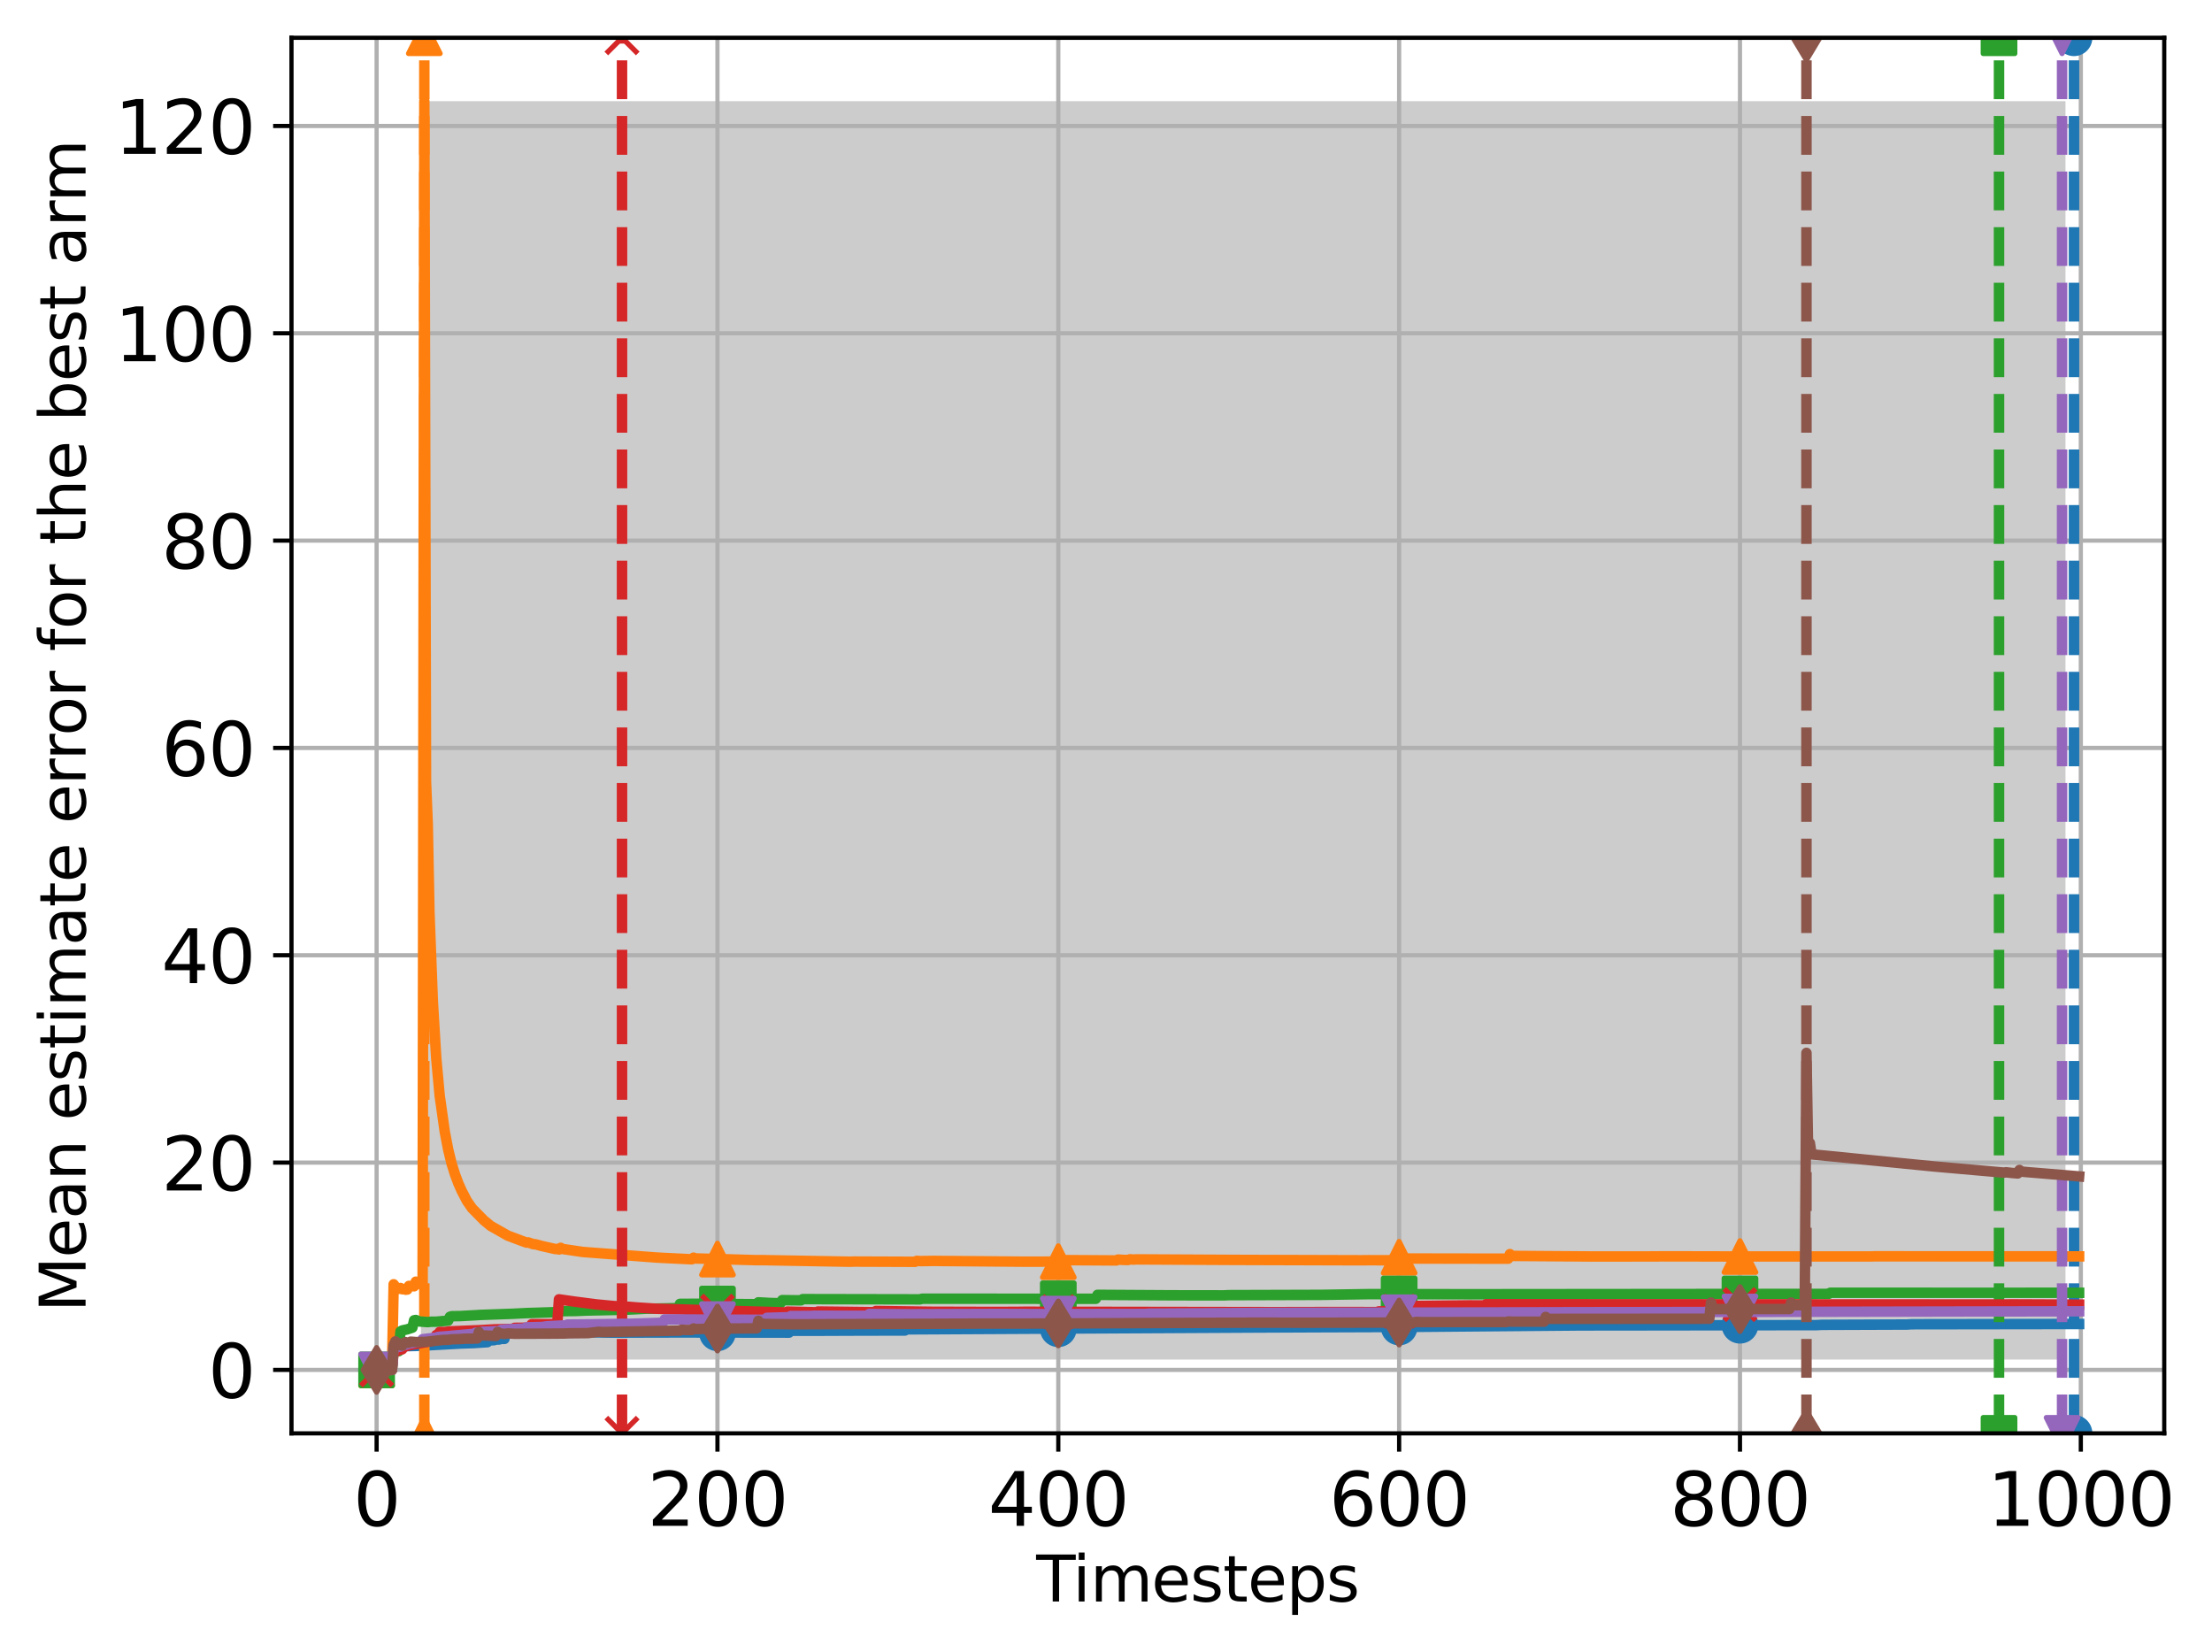 <?xml version="1.0" encoding="utf-8" standalone="no"?>
<!DOCTYPE svg PUBLIC "-//W3C//DTD SVG 1.1//EN"
  "http://www.w3.org/Graphics/SVG/1.1/DTD/svg11.dtd">
<svg xmlns:xlink="http://www.w3.org/1999/xlink" width="421.811pt" height="315.072pt" viewBox="0 0 421.811 315.072" xmlns="http://www.w3.org/2000/svg" version="1.1">
 <defs>
  <style type="text/css">*{stroke-linejoin: round; stroke-linecap: butt}</style>
 </defs>
 <g id="figure_1">
  <g id="patch_1">
   <path d="M 0 315.072 
L 421.811 315.072 
L 421.811 0 
L 0 0 
z
" style="fill: #ffffff"/>
  </g>
  <g id="axes_1">
   <g id="patch_2">
    <path d="M 55.584 273.312 
L 412.704 273.312 
L 412.704 7.2 
L 55.584 7.2 
z
" style="fill: #ffffff"/>
   </g>
   <g id="PolyCollection_1">
    <path d="M 80.266 19.296 
L 80.266 259.242 
L 393.871 259.242 
L 393.871 19.296 
L 393.871 19.296 
L 80.266 19.296 
z
" clip-path="url(#p3d93527334)" style="fill-opacity: 0.2"/>
   </g>
   <g id="matplotlib.axis_1">
    <g id="xtick_1">
     <g id="line2d_1">
      <path d="M 71.817 273.312 
L 71.817 7.2 
" clip-path="url(#p3d93527334)" style="fill: none; stroke: #b0b0b0; stroke-width: 0.8; stroke-linecap: square"/>
     </g>
     <g id="line2d_2">
      <defs>
       <path id="m1517c45104" d="M 0 0 
L 0 3.5 
" style="stroke: #000000; stroke-width: 0.8"/>
      </defs>
      <g>
       <use xlink:href="#m1517c45104" x="71.817" y="273.312" style="stroke: #000000; stroke-width: 0.8"/>
      </g>
     </g>
     <g id="text_1">
      <!-- 0 -->
      <g transform="translate(67.363 290.95) scale(0.14 -0.14)">
       <defs>
        <path id="DejaVuSans-30" d="M 2034 4250 
Q 1547 4250 1301 3770 
Q 1056 3291 1056 2328 
Q 1056 1369 1301 889 
Q 1547 409 2034 409 
Q 2525 409 2770 889 
Q 3016 1369 3016 2328 
Q 3016 3291 2770 3770 
Q 2525 4250 2034 4250 
z
M 2034 4750 
Q 2819 4750 3233 4129 
Q 3647 3509 3647 2328 
Q 3647 1150 3233 529 
Q 2819 -91 2034 -91 
Q 1250 -91 836 529 
Q 422 1150 422 2328 
Q 422 3509 836 4129 
Q 1250 4750 2034 4750 
z
" transform="scale(0.016)"/>
       </defs>
       <use xlink:href="#DejaVuSans-30"/>
      </g>
     </g>
    </g>
    <g id="xtick_2">
     <g id="line2d_3">
      <path d="M 136.813 273.312 
L 136.813 7.2 
" clip-path="url(#p3d93527334)" style="fill: none; stroke: #b0b0b0; stroke-width: 0.8; stroke-linecap: square"/>
     </g>
     <g id="line2d_4">
      <g>
       <use xlink:href="#m1517c45104" x="136.813" y="273.312" style="stroke: #000000; stroke-width: 0.8"/>
      </g>
     </g>
     <g id="text_2">
      <!-- 200 -->
      <g transform="translate(123.451 290.95) scale(0.14 -0.14)">
       <defs>
        <path id="DejaVuSans-32" d="M 1228 531 
L 3431 531 
L 3431 0 
L 469 0 
L 469 531 
Q 828 903 1448 1529 
Q 2069 2156 2228 2338 
Q 2531 2678 2651 2914 
Q 2772 3150 2772 3378 
Q 2772 3750 2511 3984 
Q 2250 4219 1831 4219 
Q 1534 4219 1204 4116 
Q 875 4013 500 3803 
L 500 4441 
Q 881 4594 1212 4672 
Q 1544 4750 1819 4750 
Q 2544 4750 2975 4387 
Q 3406 4025 3406 3419 
Q 3406 3131 3298 2873 
Q 3191 2616 2906 2266 
Q 2828 2175 2409 1742 
Q 1991 1309 1228 531 
z
" transform="scale(0.016)"/>
       </defs>
       <use xlink:href="#DejaVuSans-32"/>
       <use xlink:href="#DejaVuSans-30" x="63.623"/>
       <use xlink:href="#DejaVuSans-30" x="127.246"/>
      </g>
     </g>
    </g>
    <g id="xtick_3">
     <g id="line2d_5">
      <path d="M 201.809 273.312 
L 201.809 7.2 
" clip-path="url(#p3d93527334)" style="fill: none; stroke: #b0b0b0; stroke-width: 0.8; stroke-linecap: square"/>
     </g>
     <g id="line2d_6">
      <g>
       <use xlink:href="#m1517c45104" x="201.809" y="273.312" style="stroke: #000000; stroke-width: 0.8"/>
      </g>
     </g>
     <g id="text_3">
      <!-- 400 -->
      <g transform="translate(188.447 290.95) scale(0.14 -0.14)">
       <defs>
        <path id="DejaVuSans-34" d="M 2419 4116 
L 825 1625 
L 2419 1625 
L 2419 4116 
z
M 2253 4666 
L 3047 4666 
L 3047 1625 
L 3713 1625 
L 3713 1100 
L 3047 1100 
L 3047 0 
L 2419 0 
L 2419 1100 
L 313 1100 
L 313 1709 
L 2253 4666 
z
" transform="scale(0.016)"/>
       </defs>
       <use xlink:href="#DejaVuSans-34"/>
       <use xlink:href="#DejaVuSans-30" x="63.623"/>
       <use xlink:href="#DejaVuSans-30" x="127.246"/>
      </g>
     </g>
    </g>
    <g id="xtick_4">
     <g id="line2d_7">
      <path d="M 266.804 273.312 
L 266.804 7.2 
" clip-path="url(#p3d93527334)" style="fill: none; stroke: #b0b0b0; stroke-width: 0.8; stroke-linecap: square"/>
     </g>
     <g id="line2d_8">
      <g>
       <use xlink:href="#m1517c45104" x="266.804" y="273.312" style="stroke: #000000; stroke-width: 0.8"/>
      </g>
     </g>
     <g id="text_4">
      <!-- 600 -->
      <g transform="translate(253.443 290.95) scale(0.14 -0.14)">
       <defs>
        <path id="DejaVuSans-36" d="M 2113 2584 
Q 1688 2584 1439 2293 
Q 1191 2003 1191 1497 
Q 1191 994 1439 701 
Q 1688 409 2113 409 
Q 2538 409 2786 701 
Q 3034 994 3034 1497 
Q 3034 2003 2786 2293 
Q 2538 2584 2113 2584 
z
M 3366 4563 
L 3366 3988 
Q 3128 4100 2886 4159 
Q 2644 4219 2406 4219 
Q 1781 4219 1451 3797 
Q 1122 3375 1075 2522 
Q 1259 2794 1537 2939 
Q 1816 3084 2150 3084 
Q 2853 3084 3261 2657 
Q 3669 2231 3669 1497 
Q 3669 778 3244 343 
Q 2819 -91 2113 -91 
Q 1303 -91 875 529 
Q 447 1150 447 2328 
Q 447 3434 972 4092 
Q 1497 4750 2381 4750 
Q 2619 4750 2861 4703 
Q 3103 4656 3366 4563 
z
" transform="scale(0.016)"/>
       </defs>
       <use xlink:href="#DejaVuSans-36"/>
       <use xlink:href="#DejaVuSans-30" x="63.623"/>
       <use xlink:href="#DejaVuSans-30" x="127.246"/>
      </g>
     </g>
    </g>
    <g id="xtick_5">
     <g id="line2d_9">
      <path d="M 331.8 273.312 
L 331.8 7.2 
" clip-path="url(#p3d93527334)" style="fill: none; stroke: #b0b0b0; stroke-width: 0.8; stroke-linecap: square"/>
     </g>
     <g id="line2d_10">
      <g>
       <use xlink:href="#m1517c45104" x="331.8" y="273.312" style="stroke: #000000; stroke-width: 0.8"/>
      </g>
     </g>
     <g id="text_5">
      <!-- 800 -->
      <g transform="translate(318.439 290.95) scale(0.14 -0.14)">
       <defs>
        <path id="DejaVuSans-38" d="M 2034 2216 
Q 1584 2216 1326 1975 
Q 1069 1734 1069 1313 
Q 1069 891 1326 650 
Q 1584 409 2034 409 
Q 2484 409 2743 651 
Q 3003 894 3003 1313 
Q 3003 1734 2745 1975 
Q 2488 2216 2034 2216 
z
M 1403 2484 
Q 997 2584 770 2862 
Q 544 3141 544 3541 
Q 544 4100 942 4425 
Q 1341 4750 2034 4750 
Q 2731 4750 3128 4425 
Q 3525 4100 3525 3541 
Q 3525 3141 3298 2862 
Q 3072 2584 2669 2484 
Q 3125 2378 3379 2068 
Q 3634 1759 3634 1313 
Q 3634 634 3220 271 
Q 2806 -91 2034 -91 
Q 1263 -91 848 271 
Q 434 634 434 1313 
Q 434 1759 690 2068 
Q 947 2378 1403 2484 
z
M 1172 3481 
Q 1172 3119 1398 2916 
Q 1625 2713 2034 2713 
Q 2441 2713 2670 2916 
Q 2900 3119 2900 3481 
Q 2900 3844 2670 4047 
Q 2441 4250 2034 4250 
Q 1625 4250 1398 4047 
Q 1172 3844 1172 3481 
z
" transform="scale(0.016)"/>
       </defs>
       <use xlink:href="#DejaVuSans-38"/>
       <use xlink:href="#DejaVuSans-30" x="63.623"/>
       <use xlink:href="#DejaVuSans-30" x="127.246"/>
      </g>
     </g>
    </g>
    <g id="xtick_6">
     <g id="line2d_11">
      <path d="M 396.796 273.312 
L 396.796 7.2 
" clip-path="url(#p3d93527334)" style="fill: none; stroke: #b0b0b0; stroke-width: 0.8; stroke-linecap: square"/>
     </g>
     <g id="line2d_12">
      <g>
       <use xlink:href="#m1517c45104" x="396.796" y="273.312" style="stroke: #000000; stroke-width: 0.8"/>
      </g>
     </g>
     <g id="text_6">
      <!-- 1000 -->
      <g transform="translate(378.981 290.95) scale(0.14 -0.14)">
       <defs>
        <path id="DejaVuSans-31" d="M 794 531 
L 1825 531 
L 1825 4091 
L 703 3866 
L 703 4441 
L 1819 4666 
L 2450 4666 
L 2450 531 
L 3481 531 
L 3481 0 
L 794 0 
L 794 531 
z
" transform="scale(0.016)"/>
       </defs>
       <use xlink:href="#DejaVuSans-31"/>
       <use xlink:href="#DejaVuSans-30" x="63.623"/>
       <use xlink:href="#DejaVuSans-30" x="127.246"/>
       <use xlink:href="#DejaVuSans-30" x="190.869"/>
      </g>
     </g>
    </g>
   </g>
   <g id="matplotlib.axis_2">
    <g id="ytick_1">
     <g id="line2d_13">
      <path d="M 55.584 261.216 
L 412.704 261.216 
" clip-path="url(#p3d93527334)" style="fill: none; stroke: #b0b0b0; stroke-width: 0.8; stroke-linecap: square"/>
     </g>
     <g id="line2d_14">
      <defs>
       <path id="mb8fd988e1d" d="M 0 0 
L -3.5 0 
" style="stroke: #000000; stroke-width: 0.8"/>
      </defs>
      <g>
       <use xlink:href="#mb8fd988e1d" x="55.584" y="261.216" style="stroke: #000000; stroke-width: 0.8"/>
      </g>
     </g>
     <g id="text_7">
      <!-- 0 -->
      <g transform="translate(39.676 266.535) scale(0.14 -0.14)">
       <use xlink:href="#DejaVuSans-30"/>
      </g>
     </g>
    </g>
    <g id="ytick_2">
     <g id="line2d_15">
      <path d="M 55.584 221.683 
L 412.704 221.683 
" clip-path="url(#p3d93527334)" style="fill: none; stroke: #b0b0b0; stroke-width: 0.8; stroke-linecap: square"/>
     </g>
     <g id="line2d_16">
      <g>
       <use xlink:href="#mb8fd988e1d" x="55.584" y="221.683" style="stroke: #000000; stroke-width: 0.8"/>
      </g>
     </g>
     <g id="text_8">
      <!-- 20 -->
      <g transform="translate(30.769 227.002) scale(0.14 -0.14)">
       <use xlink:href="#DejaVuSans-32"/>
       <use xlink:href="#DejaVuSans-30" x="63.623"/>
      </g>
     </g>
    </g>
    <g id="ytick_3">
     <g id="line2d_17">
      <path d="M 55.584 182.15 
L 412.704 182.15 
" clip-path="url(#p3d93527334)" style="fill: none; stroke: #b0b0b0; stroke-width: 0.8; stroke-linecap: square"/>
     </g>
     <g id="line2d_18">
      <g>
       <use xlink:href="#mb8fd988e1d" x="55.584" y="182.15" style="stroke: #000000; stroke-width: 0.8"/>
      </g>
     </g>
     <g id="text_9">
      <!-- 40 -->
      <g transform="translate(30.769 187.469) scale(0.14 -0.14)">
       <use xlink:href="#DejaVuSans-34"/>
       <use xlink:href="#DejaVuSans-30" x="63.623"/>
      </g>
     </g>
    </g>
    <g id="ytick_4">
     <g id="line2d_19">
      <path d="M 55.584 142.617 
L 412.704 142.617 
" clip-path="url(#p3d93527334)" style="fill: none; stroke: #b0b0b0; stroke-width: 0.8; stroke-linecap: square"/>
     </g>
     <g id="line2d_20">
      <g>
       <use xlink:href="#mb8fd988e1d" x="55.584" y="142.617" style="stroke: #000000; stroke-width: 0.8"/>
      </g>
     </g>
     <g id="text_10">
      <!-- 60 -->
      <g transform="translate(30.769 147.936) scale(0.14 -0.14)">
       <use xlink:href="#DejaVuSans-36"/>
       <use xlink:href="#DejaVuSans-30" x="63.623"/>
      </g>
     </g>
    </g>
    <g id="ytick_5">
     <g id="line2d_21">
      <path d="M 55.584 103.084 
L 412.704 103.084 
" clip-path="url(#p3d93527334)" style="fill: none; stroke: #b0b0b0; stroke-width: 0.8; stroke-linecap: square"/>
     </g>
     <g id="line2d_22">
      <g>
       <use xlink:href="#mb8fd988e1d" x="55.584" y="103.084" style="stroke: #000000; stroke-width: 0.8"/>
      </g>
     </g>
     <g id="text_11">
      <!-- 80 -->
      <g transform="translate(30.769 108.403) scale(0.14 -0.14)">
       <use xlink:href="#DejaVuSans-38"/>
       <use xlink:href="#DejaVuSans-30" x="63.623"/>
      </g>
     </g>
    </g>
    <g id="ytick_6">
     <g id="line2d_23">
      <path d="M 55.584 63.551 
L 412.704 63.551 
" clip-path="url(#p3d93527334)" style="fill: none; stroke: #b0b0b0; stroke-width: 0.8; stroke-linecap: square"/>
     </g>
     <g id="line2d_24">
      <g>
       <use xlink:href="#mb8fd988e1d" x="55.584" y="63.551" style="stroke: #000000; stroke-width: 0.8"/>
      </g>
     </g>
     <g id="text_12">
      <!-- 100 -->
      <g transform="translate(21.861 68.87) scale(0.14 -0.14)">
       <use xlink:href="#DejaVuSans-31"/>
       <use xlink:href="#DejaVuSans-30" x="63.623"/>
       <use xlink:href="#DejaVuSans-30" x="127.246"/>
      </g>
     </g>
    </g>
    <g id="ytick_7">
     <g id="line2d_25">
      <path d="M 55.584 24.018 
L 412.704 24.018 
" clip-path="url(#p3d93527334)" style="fill: none; stroke: #b0b0b0; stroke-width: 0.8; stroke-linecap: square"/>
     </g>
     <g id="line2d_26">
      <g>
       <use xlink:href="#mb8fd988e1d" x="55.584" y="24.018" style="stroke: #000000; stroke-width: 0.8"/>
      </g>
     </g>
     <g id="text_13">
      <!-- 120 -->
      <g transform="translate(21.861 29.337) scale(0.14 -0.14)">
       <use xlink:href="#DejaVuSans-31"/>
       <use xlink:href="#DejaVuSans-32" x="63.623"/>
       <use xlink:href="#DejaVuSans-30" x="127.246"/>
      </g>
     </g>
    </g>
   </g>
   <g id="line2d_27">
    <path d="M 71.817 261.216 
L 74.742 261.216 
L 75.067 255.927 
L 75.392 256.432 
L 76.691 256.767 
L 77.341 256.689 
L 79.291 256.647 
L 80.266 256.605 
L 87.091 256.23 
L 87.741 256.192 
L 90.341 256.104 
L 92.94 255.931 
L 93.265 255.598 
L 94.24 255.551 
L 94.565 255.428 
L 95.215 255.421 
L 95.54 255.295 
L 96.19 255.302 
L 96.515 253.74 
L 98.465 253.909 
L 98.79 253.742 
L 100.09 253.814 
L 103.99 253.971 
L 107.889 254.095 
L 108.864 254.115 
L 109.189 253.964 
L 111.464 254.017 
L 116.664 254.117 
L 123.813 254.091 
L 129.663 254.079 
L 150.462 254.107 
L 150.787 253.753 
L 156.636 253.748 
L 163.786 253.719 
L 172.56 253.703 
L 172.885 253.486 
L 239.506 253.136 
L 250.88 253.086 
L 267.779 253.027 
L 271.679 252.992 
L 301.577 252.736 
L 311.327 252.726 
L 346.424 252.678 
L 347.399 252.625 
L 363.648 252.566 
L 364.623 252.509 
L 396.471 252.465 
L 396.471 252.465 
" clip-path="url(#p3d93527334)" style="fill: none; stroke: #1f77b4; stroke-width: 2; stroke-linecap: square"/>
    <defs>
     <path id="ma1ab5f4aee" d="M 0 3 
C 0.796 3 1.559 2.684 2.121 2.121 
C 2.684 1.559 3 0.796 3 0 
C 3 -0.796 2.684 -1.559 2.121 -2.121 
C 1.559 -2.684 0.796 -3 0 -3 
C -0.796 -3 -1.559 -2.684 -2.121 -2.121 
C -2.684 -1.559 -3 -0.796 -3 0 
C -3 0.796 -2.684 1.559 -2.121 2.121 
C -1.559 2.684 -0.796 3 0 3 
z
" style="stroke: #1f77b4"/>
    </defs>
    <g clip-path="url(#p3d93527334)">
     <use xlink:href="#ma1ab5f4aee" x="71.817" y="261.216" style="fill: #1f77b4; stroke: #1f77b4"/>
     <use xlink:href="#ma1ab5f4aee" x="136.813" y="254.139" style="fill: #1f77b4; stroke: #1f77b4"/>
     <use xlink:href="#ma1ab5f4aee" x="201.809" y="253.37" style="fill: #1f77b4; stroke: #1f77b4"/>
     <use xlink:href="#ma1ab5f4aee" x="266.804" y="253.034" style="fill: #1f77b4; stroke: #1f77b4"/>
     <use xlink:href="#ma1ab5f4aee" x="331.8" y="252.697" style="fill: #1f77b4; stroke: #1f77b4"/>
    </g>
   </g>
   <g id="line2d_28">
    <path d="M 395.496 273.312 
L 395.496 7.2 
" clip-path="url(#p3d93527334)" style="fill: none; stroke-dasharray: 7.4,3.2; stroke-dashoffset: 0; stroke: #1f77b4; stroke-width: 2"/>
    <g clip-path="url(#p3d93527334)">
     <use xlink:href="#ma1ab5f4aee" x="395.496" y="273.312" style="fill: #1f77b4; stroke: #1f77b4"/>
     <use xlink:href="#ma1ab5f4aee" x="395.496" y="7.2" style="fill: #1f77b4; stroke: #1f77b4"/>
    </g>
   </g>
   <g id="line2d_29">
    <path d="M 71.817 261.216 
L 74.742 261.216 
L 75.067 244.893 
L 75.716 245.765 
L 76.041 245.765 
L 76.366 245.603 
L 76.691 245.832 
L 77.016 245.79 
L 77.341 245.923 
L 77.666 245.896 
L 77.991 245.197 
L 78.966 245.275 
L 79.291 244.394 
L 79.616 244.834 
L 80.591 244.738 
L 80.916 19.298 
L 81.241 149.076 
L 81.566 157.087 
L 81.891 173.954 
L 82.541 191.035 
L 83.191 201.808 
L 83.841 208.901 
L 84.816 215.815 
L 85.466 219.202 
L 86.116 221.875 
L 86.766 223.941 
L 87.416 225.677 
L 88.066 227.136 
L 89.041 228.992 
L 90.016 230.402 
L 92.29 232.71 
L 93.59 233.775 
L 96.84 235.616 
L 100.09 236.835 
L 100.415 236.942 
L 100.74 236.913 
L 101.715 237.253 
L 102.04 237.249 
L 103.34 237.596 
L 105.94 238.182 
L 106.265 238.145 
L 106.59 238.256 
L 106.915 237.937 
L 107.239 238.154 
L 107.889 238.248 
L 111.139 238.729 
L 125.113 239.785 
L 126.413 239.858 
L 131.938 240.127 
L 132.263 239.817 
L 132.588 239.964 
L 133.563 239.989 
L 143.962 240.284 
L 145.587 240.29 
L 162.161 240.587 
L 162.811 240.558 
L 174.51 240.603 
L 174.835 240.417 
L 175.485 240.474 
L 178.085 240.431 
L 179.71 240.45 
L 195.634 240.581 
L 201.159 240.567 
L 202.134 240.579 
L 202.458 240.079 
L 202.783 240.279 
L 204.408 240.294 
L 211.233 240.334 
L 212.858 240.35 
L 213.183 240.177 
L 214.158 240.244 
L 215.133 240.256 
L 215.458 240.129 
L 216.108 240.18 
L 216.758 240.145 
L 235.281 240.241 
L 239.506 240.255 
L 259.655 240.315 
L 260.955 240.301 
L 266.479 240.312 
L 266.804 239.746 
L 267.129 239.976 
L 268.104 239.979 
L 287.603 240.009 
L 287.928 239.135 
L 288.253 239.483 
L 289.228 239.49 
L 303.852 239.59 
L 315.876 239.581 
L 316.851 239.561 
L 325.951 239.576 
L 328.876 239.585 
L 356.824 239.582 
L 357.474 239.557 
L 396.471 239.572 
L 396.471 239.572 
" clip-path="url(#p3d93527334)" style="fill: none; stroke: #ff7f0e; stroke-width: 2; stroke-linecap: square"/>
    <defs>
     <path id="m3858071c65" d="M 0 -3 
L -3 3 
L 3 3 
z
" style="stroke: #ff7f0e; stroke-linejoin: miter"/>
    </defs>
    <g clip-path="url(#p3d93527334)">
     <use xlink:href="#m3858071c65" x="71.817" y="261.216" style="fill: #ff7f0e; stroke: #ff7f0e; stroke-linejoin: miter"/>
     <use xlink:href="#m3858071c65" x="136.813" y="240.088" style="fill: #ff7f0e; stroke: #ff7f0e; stroke-linejoin: miter"/>
     <use xlink:href="#m3858071c65" x="201.809" y="240.574" style="fill: #ff7f0e; stroke: #ff7f0e; stroke-linejoin: miter"/>
     <use xlink:href="#m3858071c65" x="266.804" y="239.746" style="fill: #ff7f0e; stroke: #ff7f0e; stroke-linejoin: miter"/>
     <use xlink:href="#m3858071c65" x="331.8" y="239.602" style="fill: #ff7f0e; stroke: #ff7f0e; stroke-linejoin: miter"/>
    </g>
   </g>
   <g id="line2d_30">
    <path d="M 80.916 273.312 
L 80.916 7.2 
" clip-path="url(#p3d93527334)" style="fill: none; stroke-dasharray: 7.4,3.2; stroke-dashoffset: 0; stroke: #ff7f0e; stroke-width: 2"/>
    <g clip-path="url(#p3d93527334)">
     <use xlink:href="#m3858071c65" x="80.916" y="273.312" style="fill: #ff7f0e; stroke: #ff7f0e; stroke-linejoin: miter"/>
     <use xlink:href="#m3858071c65" x="80.916" y="7.2" style="fill: #ff7f0e; stroke: #ff7f0e; stroke-linejoin: miter"/>
    </g>
   </g>
   <g id="line2d_31">
    <path d="M 71.817 261.216 
L 74.742 261.216 
L 75.067 257.465 
L 75.392 257.645 
L 76.041 257.652 
L 76.366 253.888 
L 76.691 253.691 
L 77.666 253.481 
L 78.641 253.156 
L 78.966 251.76 
L 79.291 251.699 
L 79.941 251.979 
L 81.566 252.106 
L 82.216 252.03 
L 83.191 252.025 
L 85.466 251.82 
L 85.791 251.091 
L 86.116 250.978 
L 87.741 250.953 
L 90.666 250.791 
L 91.64 250.732 
L 97.815 250.512 
L 100.415 250.383 
L 106.59 250.187 
L 106.915 250.017 
L 109.839 249.982 
L 111.789 249.898 
L 119.264 249.746 
L 120.889 249.669 
L 123.163 249.55 
L 126.738 249.49 
L 129.013 249.432 
L 129.338 249.419 
L 129.663 248.626 
L 132.588 248.609 
L 140.062 248.659 
L 144.287 248.687 
L 144.612 248.332 
L 146.887 248.457 
L 148.837 248.501 
L 149.162 247.91 
L 152.737 247.954 
L 153.062 247.721 
L 175.485 247.764 
L 175.81 247.642 
L 208.958 247.653 
L 209.283 246.906 
L 223.582 246.993 
L 233.332 247.007 
L 234.306 246.962 
L 251.855 246.91 
L 260.955 246.767 
L 281.429 246.785 
L 348.699 246.724 
L 349.024 246.506 
L 376.973 246.513 
L 393.221 246.509 
L 396.471 246.513 
L 396.471 246.513 
" clip-path="url(#p3d93527334)" style="fill: none; stroke: #2ca02c; stroke-width: 2; stroke-linecap: square"/>
    <defs>
     <path id="m062ed82a4b" d="M -3 3 
L 3 3 
L 3 -3 
L -3 -3 
z
" style="stroke: #2ca02c; stroke-linejoin: miter"/>
    </defs>
    <g clip-path="url(#p3d93527334)">
     <use xlink:href="#m062ed82a4b" x="71.817" y="261.216" style="fill: #2ca02c; stroke: #2ca02c; stroke-linejoin: miter"/>
     <use xlink:href="#m062ed82a4b" x="136.813" y="248.662" style="fill: #2ca02c; stroke: #2ca02c; stroke-linejoin: miter"/>
     <use xlink:href="#m062ed82a4b" x="201.809" y="247.658" style="fill: #2ca02c; stroke: #2ca02c; stroke-linejoin: miter"/>
     <use xlink:href="#m062ed82a4b" x="266.804" y="246.744" style="fill: #2ca02c; stroke: #2ca02c; stroke-linejoin: miter"/>
     <use xlink:href="#m062ed82a4b" x="331.8" y="246.729" style="fill: #2ca02c; stroke: #2ca02c; stroke-linejoin: miter"/>
    </g>
   </g>
   <g id="line2d_32">
    <path d="M 381.197 273.312 
L 381.197 7.2 
" clip-path="url(#p3d93527334)" style="fill: none; stroke-dasharray: 7.4,3.2; stroke-dashoffset: 0; stroke: #2ca02c; stroke-width: 2"/>
    <g clip-path="url(#p3d93527334)">
     <use xlink:href="#m062ed82a4b" x="381.197" y="273.312" style="fill: #2ca02c; stroke: #2ca02c; stroke-linejoin: miter"/>
     <use xlink:href="#m062ed82a4b" x="381.197" y="7.2" style="fill: #2ca02c; stroke: #2ca02c; stroke-linejoin: miter"/>
    </g>
   </g>
   <g id="line2d_33">
    <path d="M 71.817 261.216 
L 74.742 261.216 
L 75.067 257.692 
L 75.716 257.646 
L 76.041 257.427 
L 76.691 257.294 
L 77.016 256.826 
L 78.316 256.464 
L 81.566 255.867 
L 82.216 255.715 
L 82.866 255.594 
L 83.191 254.57 
L 83.516 254.509 
L 83.841 253.984 
L 84.816 253.995 
L 85.791 253.873 
L 91.64 253.634 
L 94.24 253.488 
L 97.815 253.392 
L 98.14 253.194 
L 101.065 253.169 
L 101.39 252.506 
L 104.64 252.505 
L 106.265 252.434 
L 106.59 247.763 
L 109.514 248.185 
L 113.739 248.732 
L 116.989 249.04 
L 118.289 249.109 
L 119.914 249.186 
L 121.539 249.32 
L 125.113 249.55 
L 149.812 250.26 
L 150.137 250.101 
L 155.661 250.23 
L 155.986 250.087 
L 166.711 250.214 
L 167.036 249.984 
L 177.435 250.132 
L 189.459 250.164 
L 194.009 250.149 
L 195.309 250.129 
L 243.406 250.204 
L 253.805 250.183 
L 262.58 250.191 
L 262.905 250.058 
L 266.804 250.022 
L 267.129 249.062 
L 280.129 248.916 
L 283.053 248.925 
L 283.378 248.694 
L 382.172 248.745 
L 383.472 248.721 
L 396.471 248.777 
L 396.471 248.777 
" clip-path="url(#p3d93527334)" style="fill: none; stroke: #d62728; stroke-width: 2; stroke-linecap: square"/>
    <defs>
     <path id="m0ec2013904" d="M -3 3 
L 3 -3 
M -3 -3 
L 3 3 
" style="stroke: #d62728"/>
    </defs>
    <g clip-path="url(#p3d93527334)">
     <use xlink:href="#m0ec2013904" x="71.817" y="261.216" style="fill: #d62728; stroke: #d62728"/>
     <use xlink:href="#m0ec2013904" x="136.813" y="250.012" style="fill: #d62728; stroke: #d62728"/>
     <use xlink:href="#m0ec2013904" x="201.809" y="250.112" style="fill: #d62728; stroke: #d62728"/>
     <use xlink:href="#m0ec2013904" x="266.804" y="250.022" style="fill: #d62728; stroke: #d62728"/>
     <use xlink:href="#m0ec2013904" x="331.8" y="248.763" style="fill: #d62728; stroke: #d62728"/>
    </g>
   </g>
   <g id="line2d_34">
    <path d="M 118.614 273.312 
L 118.614 7.2 
" clip-path="url(#p3d93527334)" style="fill: none; stroke-dasharray: 7.4,3.2; stroke-dashoffset: 0; stroke: #d62728; stroke-width: 2"/>
    <g clip-path="url(#p3d93527334)">
     <use xlink:href="#m0ec2013904" x="118.614" y="273.312" style="fill: #d62728; stroke: #d62728"/>
     <use xlink:href="#m0ec2013904" x="118.614" y="7.2" style="fill: #d62728; stroke: #d62728"/>
    </g>
   </g>
   <g id="line2d_35">
    <path d="M 71.817 261.216 
L 74.742 261.216 
L 75.067 256.665 
L 75.392 257.101 
L 75.716 256.789 
L 76.366 256.784 
L 77.016 256.488 
L 77.666 256.343 
L 77.991 256.192 
L 78.966 256.04 
L 79.616 255.926 
L 80.266 255.822 
L 80.591 255.361 
L 83.191 255.065 
L 83.516 254.92 
L 85.466 254.777 
L 86.441 254.68 
L 90.341 254.341 
L 90.666 254.143 
L 91.64 254.081 
L 91.965 253.95 
L 95.215 253.832 
L 95.54 253.59 
L 96.515 253.485 
L 99.765 253.342 
L 100.415 253.102 
L 103.34 253.034 
L 104.315 252.899 
L 107.889 252.717 
L 108.214 252.57 
L 112.114 252.536 
L 120.564 252.41 
L 122.189 252.36 
L 125.438 252.255 
L 126.413 252.214 
L 126.738 251.596 
L 145.912 251.664 
L 146.237 251.29 
L 150.462 251.172 
L 150.787 250.949 
L 154.362 250.938 
L 155.336 250.893 
L 165.411 250.905 
L 165.736 250.563 
L 173.21 250.61 
L 190.434 250.554 
L 201.484 250.589 
L 204.733 250.577 
L 218.382 250.558 
L 219.032 250.488 
L 221.632 250.475 
L 243.081 250.34 
L 275.254 250.289 
L 296.703 250.225 
L 396.471 250.038 
L 396.471 250.038 
" clip-path="url(#p3d93527334)" style="fill: none; stroke: #9467bd; stroke-width: 2; stroke-linecap: square"/>
    <defs>
     <path id="m2cb480e56a" d="M -0 3 
L 3 -3 
L -3 -3 
z
" style="stroke: #9467bd; stroke-linejoin: miter"/>
    </defs>
    <g clip-path="url(#p3d93527334)">
     <use xlink:href="#m2cb480e56a" x="71.817" y="261.216" style="fill: #9467bd; stroke: #9467bd; stroke-linejoin: miter"/>
     <use xlink:href="#m2cb480e56a" x="136.813" y="251.624" style="fill: #9467bd; stroke: #9467bd; stroke-linejoin: miter"/>
     <use xlink:href="#m2cb480e56a" x="201.809" y="250.577" style="fill: #9467bd; stroke: #9467bd; stroke-linejoin: miter"/>
     <use xlink:href="#m2cb480e56a" x="266.804" y="250.327" style="fill: #9467bd; stroke: #9467bd; stroke-linejoin: miter"/>
     <use xlink:href="#m2cb480e56a" x="331.8" y="250.171" style="fill: #9467bd; stroke: #9467bd; stroke-linejoin: miter"/>
    </g>
   </g>
   <g id="line2d_36">
    <path d="M 393.221 273.312 
L 393.221 7.2 
" clip-path="url(#p3d93527334)" style="fill: none; stroke-dasharray: 7.4,3.2; stroke-dashoffset: 0; stroke: #9467bd; stroke-width: 2"/>
    <g clip-path="url(#p3d93527334)">
     <use xlink:href="#m2cb480e56a" x="393.221" y="273.312" style="fill: #9467bd; stroke: #9467bd; stroke-linejoin: miter"/>
     <use xlink:href="#m2cb480e56a" x="393.221" y="7.2" style="fill: #9467bd; stroke: #9467bd; stroke-linejoin: miter"/>
    </g>
   </g>
   <g id="line2d_37">
    <path d="M 71.817 261.216 
L 74.742 261.216 
L 75.067 256.483 
L 75.392 255.778 
L 75.716 256.161 
L 76.041 256.13 
L 76.366 256.503 
L 76.691 256.591 
L 77.016 256.099 
L 77.341 255.92 
L 77.666 256.077 
L 77.991 256.018 
L 78.316 255.833 
L 79.941 255.953 
L 80.266 255.875 
L 80.916 255.891 
L 84.491 255.504 
L 85.466 255.481 
L 86.116 255.385 
L 87.741 255.336 
L 88.716 255.262 
L 90.016 255.26 
L 90.666 255.22 
L 90.991 255.23 
L 91.315 254.002 
L 91.64 254.62 
L 94.565 254.753 
L 94.89 253.986 
L 95.215 254.313 
L 95.54 254.273 
L 96.19 254.364 
L 96.84 254.26 
L 98.14 254.324 
L 104.64 254.3 
L 107.564 254.279 
L 108.539 254.239 
L 112.114 254.202 
L 114.064 253.955 
L 115.039 253.998 
L 129.663 253.723 
L 129.988 253.546 
L 130.638 253.6 
L 131.938 253.605 
L 132.263 253.315 
L 132.588 253.439 
L 135.513 253.353 
L 144.287 253.296 
L 144.612 251.851 
L 144.937 252.441 
L 145.262 252.38 
L 145.912 252.453 
L 151.437 252.518 
L 188.159 252.378 
L 194.984 252.379 
L 238.856 252.209 
L 248.281 252.218 
L 254.78 252.214 
L 269.729 252.177 
L 270.054 252.057 
L 271.029 252.106 
L 287.278 252.093 
L 287.603 251.981 
L 288.578 252.025 
L 294.428 252.025 
L 294.753 251.114 
L 295.078 251.48 
L 295.728 251.484 
L 325.951 251.461 
L 326.276 248.384 
L 326.601 249.617 
L 326.926 249.482 
L 327.251 249.622 
L 338.3 249.607 
L 341.225 249.611 
L 341.55 248.389 
L 341.875 248.878 
L 342.525 248.879 
L 344.15 248.875 
L 344.475 200.768 
L 344.8 220.046 
L 345.125 217.943 
L 345.449 220.11 
L 368.848 222.428 
L 382.172 223.6 
L 382.497 223.531 
L 383.797 223.677 
L 384.772 223.754 
L 385.097 223.096 
L 385.422 223.401 
L 386.397 223.489 
L 396.471 224.321 
L 396.471 224.321 
" clip-path="url(#p3d93527334)" style="fill: none; stroke: #8c564b; stroke-width: 2; stroke-linecap: square"/>
    <defs>
     <path id="m9f201c5868" d="M -0 4.243 
L 2.546 0 
L 0 -4.243 
L -2.546 -0 
z
" style="stroke: #8c564b; stroke-linejoin: miter"/>
    </defs>
    <g clip-path="url(#p3d93527334)">
     <use xlink:href="#m9f201c5868" x="71.817" y="261.216" style="fill: #8c564b; stroke: #8c564b; stroke-linejoin: miter"/>
     <use xlink:href="#m9f201c5868" x="136.813" y="253.332" style="fill: #8c564b; stroke: #8c564b; stroke-linejoin: miter"/>
     <use xlink:href="#m9f201c5868" x="201.809" y="252.355" style="fill: #8c564b; stroke: #8c564b; stroke-linejoin: miter"/>
     <use xlink:href="#m9f201c5868" x="266.804" y="252.182" style="fill: #8c564b; stroke: #8c564b; stroke-linejoin: miter"/>
     <use xlink:href="#m9f201c5868" x="331.8" y="249.623" style="fill: #8c564b; stroke: #8c564b; stroke-linejoin: miter"/>
    </g>
   </g>
   <g id="line2d_38">
    <path d="M 344.475 273.312 
L 344.475 7.2 
" clip-path="url(#p3d93527334)" style="fill: none; stroke-dasharray: 7.4,3.2; stroke-dashoffset: 0; stroke: #8c564b; stroke-width: 2"/>
    <g clip-path="url(#p3d93527334)">
     <use xlink:href="#m9f201c5868" x="344.475" y="273.312" style="fill: #8c564b; stroke: #8c564b; stroke-linejoin: miter"/>
     <use xlink:href="#m9f201c5868" x="344.475" y="7.2" style="fill: #8c564b; stroke: #8c564b; stroke-linejoin: miter"/>
    </g>
   </g>
   <g id="patch_3">
    <path d="M 55.584 273.312 
L 55.584 7.2 
" style="fill: none; stroke: #000000; stroke-width: 0.8; stroke-linejoin: miter; stroke-linecap: square"/>
   </g>
   <g id="patch_4">
    <path d="M 412.704 273.312 
L 412.704 7.2 
" style="fill: none; stroke: #000000; stroke-width: 0.8; stroke-linejoin: miter; stroke-linecap: square"/>
   </g>
   <g id="patch_5">
    <path d="M 55.584 273.312 
L 412.704 273.312 
" style="fill: none; stroke: #000000; stroke-width: 0.8; stroke-linejoin: miter; stroke-linecap: square"/>
   </g>
   <g id="patch_6">
    <path d="M 55.584 7.2 
L 412.704 7.2 
" style="fill: none; stroke: #000000; stroke-width: 0.8; stroke-linejoin: miter; stroke-linecap: square"/>
   </g>
  </g>
  <g id="text_14">
   <!-- Timesteps -->
   <g transform="translate(197.599 305.376) scale(0.12 -0.12)">
    <defs>
     <path id="DejaVuSans-54" d="M -19 4666 
L 3928 4666 
L 3928 4134 
L 2272 4134 
L 2272 0 
L 1638 0 
L 1638 4134 
L -19 4134 
L -19 4666 
z
" transform="scale(0.016)"/>
     <path id="DejaVuSans-69" d="M 603 3500 
L 1178 3500 
L 1178 0 
L 603 0 
L 603 3500 
z
M 603 4863 
L 1178 4863 
L 1178 4134 
L 603 4134 
L 603 4863 
z
" transform="scale(0.016)"/>
     <path id="DejaVuSans-6d" d="M 3328 2828 
Q 3544 3216 3844 3400 
Q 4144 3584 4550 3584 
Q 5097 3584 5394 3201 
Q 5691 2819 5691 2113 
L 5691 0 
L 5113 0 
L 5113 2094 
Q 5113 2597 4934 2840 
Q 4756 3084 4391 3084 
Q 3944 3084 3684 2787 
Q 3425 2491 3425 1978 
L 3425 0 
L 2847 0 
L 2847 2094 
Q 2847 2600 2669 2842 
Q 2491 3084 2119 3084 
Q 1678 3084 1418 2786 
Q 1159 2488 1159 1978 
L 1159 0 
L 581 0 
L 581 3500 
L 1159 3500 
L 1159 2956 
Q 1356 3278 1631 3431 
Q 1906 3584 2284 3584 
Q 2666 3584 2933 3390 
Q 3200 3197 3328 2828 
z
" transform="scale(0.016)"/>
     <path id="DejaVuSans-65" d="M 3597 1894 
L 3597 1613 
L 953 1613 
Q 991 1019 1311 708 
Q 1631 397 2203 397 
Q 2534 397 2845 478 
Q 3156 559 3463 722 
L 3463 178 
Q 3153 47 2828 -22 
Q 2503 -91 2169 -91 
Q 1331 -91 842 396 
Q 353 884 353 1716 
Q 353 2575 817 3079 
Q 1281 3584 2069 3584 
Q 2775 3584 3186 3129 
Q 3597 2675 3597 1894 
z
M 3022 2063 
Q 3016 2534 2758 2815 
Q 2500 3097 2075 3097 
Q 1594 3097 1305 2825 
Q 1016 2553 972 2059 
L 3022 2063 
z
" transform="scale(0.016)"/>
     <path id="DejaVuSans-73" d="M 2834 3397 
L 2834 2853 
Q 2591 2978 2328 3040 
Q 2066 3103 1784 3103 
Q 1356 3103 1142 2972 
Q 928 2841 928 2578 
Q 928 2378 1081 2264 
Q 1234 2150 1697 2047 
L 1894 2003 
Q 2506 1872 2764 1633 
Q 3022 1394 3022 966 
Q 3022 478 2636 193 
Q 2250 -91 1575 -91 
Q 1294 -91 989 -36 
Q 684 19 347 128 
L 347 722 
Q 666 556 975 473 
Q 1284 391 1588 391 
Q 1994 391 2212 530 
Q 2431 669 2431 922 
Q 2431 1156 2273 1281 
Q 2116 1406 1581 1522 
L 1381 1569 
Q 847 1681 609 1914 
Q 372 2147 372 2553 
Q 372 3047 722 3315 
Q 1072 3584 1716 3584 
Q 2034 3584 2315 3537 
Q 2597 3491 2834 3397 
z
" transform="scale(0.016)"/>
     <path id="DejaVuSans-74" d="M 1172 4494 
L 1172 3500 
L 2356 3500 
L 2356 3053 
L 1172 3053 
L 1172 1153 
Q 1172 725 1289 603 
Q 1406 481 1766 481 
L 2356 481 
L 2356 0 
L 1766 0 
Q 1100 0 847 248 
Q 594 497 594 1153 
L 594 3053 
L 172 3053 
L 172 3500 
L 594 3500 
L 594 4494 
L 1172 4494 
z
" transform="scale(0.016)"/>
     <path id="DejaVuSans-70" d="M 1159 525 
L 1159 -1331 
L 581 -1331 
L 581 3500 
L 1159 3500 
L 1159 2969 
Q 1341 3281 1617 3432 
Q 1894 3584 2278 3584 
Q 2916 3584 3314 3078 
Q 3713 2572 3713 1747 
Q 3713 922 3314 415 
Q 2916 -91 2278 -91 
Q 1894 -91 1617 61 
Q 1341 213 1159 525 
z
M 3116 1747 
Q 3116 2381 2855 2742 
Q 2594 3103 2138 3103 
Q 1681 3103 1420 2742 
Q 1159 2381 1159 1747 
Q 1159 1113 1420 752 
Q 1681 391 2138 391 
Q 2594 391 2855 752 
Q 3116 1113 3116 1747 
z
" transform="scale(0.016)"/>
    </defs>
    <use xlink:href="#DejaVuSans-54"/>
    <use xlink:href="#DejaVuSans-69" x="57.959"/>
    <use xlink:href="#DejaVuSans-6d" x="85.742"/>
    <use xlink:href="#DejaVuSans-65" x="183.154"/>
    <use xlink:href="#DejaVuSans-73" x="244.678"/>
    <use xlink:href="#DejaVuSans-74" x="296.777"/>
    <use xlink:href="#DejaVuSans-65" x="335.986"/>
    <use xlink:href="#DejaVuSans-70" x="397.51"/>
    <use xlink:href="#DejaVuSans-73" x="460.986"/>
   </g>
  </g>
  <g id="text_15">
   <!-- Mean estimate error for the best arm -->
   <g transform="translate(16.318 250.2) rotate(-90) scale(0.12 -0.12)">
    <defs>
     <path id="DejaVuSans-4d" d="M 628 4666 
L 1569 4666 
L 2759 1491 
L 3956 4666 
L 4897 4666 
L 4897 0 
L 4281 0 
L 4281 4097 
L 3078 897 
L 2444 897 
L 1241 4097 
L 1241 0 
L 628 0 
L 628 4666 
z
" transform="scale(0.016)"/>
     <path id="DejaVuSans-61" d="M 2194 1759 
Q 1497 1759 1228 1600 
Q 959 1441 959 1056 
Q 959 750 1161 570 
Q 1363 391 1709 391 
Q 2188 391 2477 730 
Q 2766 1069 2766 1631 
L 2766 1759 
L 2194 1759 
z
M 3341 1997 
L 3341 0 
L 2766 0 
L 2766 531 
Q 2569 213 2275 61 
Q 1981 -91 1556 -91 
Q 1019 -91 701 211 
Q 384 513 384 1019 
Q 384 1609 779 1909 
Q 1175 2209 1959 2209 
L 2766 2209 
L 2766 2266 
Q 2766 2663 2505 2880 
Q 2244 3097 1772 3097 
Q 1472 3097 1187 3025 
Q 903 2953 641 2809 
L 641 3341 
Q 956 3463 1253 3523 
Q 1550 3584 1831 3584 
Q 2591 3584 2966 3190 
Q 3341 2797 3341 1997 
z
" transform="scale(0.016)"/>
     <path id="DejaVuSans-6e" d="M 3513 2113 
L 3513 0 
L 2938 0 
L 2938 2094 
Q 2938 2591 2744 2837 
Q 2550 3084 2163 3084 
Q 1697 3084 1428 2787 
Q 1159 2491 1159 1978 
L 1159 0 
L 581 0 
L 581 3500 
L 1159 3500 
L 1159 2956 
Q 1366 3272 1645 3428 
Q 1925 3584 2291 3584 
Q 2894 3584 3203 3211 
Q 3513 2838 3513 2113 
z
" transform="scale(0.016)"/>
     <path id="DejaVuSans-20" transform="scale(0.016)"/>
     <path id="DejaVuSans-72" d="M 2631 2963 
Q 2534 3019 2420 3045 
Q 2306 3072 2169 3072 
Q 1681 3072 1420 2755 
Q 1159 2438 1159 1844 
L 1159 0 
L 581 0 
L 581 3500 
L 1159 3500 
L 1159 2956 
Q 1341 3275 1631 3429 
Q 1922 3584 2338 3584 
Q 2397 3584 2469 3576 
Q 2541 3569 2628 3553 
L 2631 2963 
z
" transform="scale(0.016)"/>
     <path id="DejaVuSans-6f" d="M 1959 3097 
Q 1497 3097 1228 2736 
Q 959 2375 959 1747 
Q 959 1119 1226 758 
Q 1494 397 1959 397 
Q 2419 397 2687 759 
Q 2956 1122 2956 1747 
Q 2956 2369 2687 2733 
Q 2419 3097 1959 3097 
z
M 1959 3584 
Q 2709 3584 3137 3096 
Q 3566 2609 3566 1747 
Q 3566 888 3137 398 
Q 2709 -91 1959 -91 
Q 1206 -91 779 398 
Q 353 888 353 1747 
Q 353 2609 779 3096 
Q 1206 3584 1959 3584 
z
" transform="scale(0.016)"/>
     <path id="DejaVuSans-66" d="M 2375 4863 
L 2375 4384 
L 1825 4384 
Q 1516 4384 1395 4259 
Q 1275 4134 1275 3809 
L 1275 3500 
L 2222 3500 
L 2222 3053 
L 1275 3053 
L 1275 0 
L 697 0 
L 697 3053 
L 147 3053 
L 147 3500 
L 697 3500 
L 697 3744 
Q 697 4328 969 4595 
Q 1241 4863 1831 4863 
L 2375 4863 
z
" transform="scale(0.016)"/>
     <path id="DejaVuSans-68" d="M 3513 2113 
L 3513 0 
L 2938 0 
L 2938 2094 
Q 2938 2591 2744 2837 
Q 2550 3084 2163 3084 
Q 1697 3084 1428 2787 
Q 1159 2491 1159 1978 
L 1159 0 
L 581 0 
L 581 4863 
L 1159 4863 
L 1159 2956 
Q 1366 3272 1645 3428 
Q 1925 3584 2291 3584 
Q 2894 3584 3203 3211 
Q 3513 2838 3513 2113 
z
" transform="scale(0.016)"/>
     <path id="DejaVuSans-62" d="M 3116 1747 
Q 3116 2381 2855 2742 
Q 2594 3103 2138 3103 
Q 1681 3103 1420 2742 
Q 1159 2381 1159 1747 
Q 1159 1113 1420 752 
Q 1681 391 2138 391 
Q 2594 391 2855 752 
Q 3116 1113 3116 1747 
z
M 1159 2969 
Q 1341 3281 1617 3432 
Q 1894 3584 2278 3584 
Q 2916 3584 3314 3078 
Q 3713 2572 3713 1747 
Q 3713 922 3314 415 
Q 2916 -91 2278 -91 
Q 1894 -91 1617 61 
Q 1341 213 1159 525 
L 1159 0 
L 581 0 
L 581 4863 
L 1159 4863 
L 1159 2969 
z
" transform="scale(0.016)"/>
    </defs>
    <use xlink:href="#DejaVuSans-4d"/>
    <use xlink:href="#DejaVuSans-65" x="86.279"/>
    <use xlink:href="#DejaVuSans-61" x="147.803"/>
    <use xlink:href="#DejaVuSans-6e" x="209.082"/>
    <use xlink:href="#DejaVuSans-20" x="272.461"/>
    <use xlink:href="#DejaVuSans-65" x="304.248"/>
    <use xlink:href="#DejaVuSans-73" x="365.771"/>
    <use xlink:href="#DejaVuSans-74" x="417.871"/>
    <use xlink:href="#DejaVuSans-69" x="457.08"/>
    <use xlink:href="#DejaVuSans-6d" x="484.863"/>
    <use xlink:href="#DejaVuSans-61" x="582.275"/>
    <use xlink:href="#DejaVuSans-74" x="643.555"/>
    <use xlink:href="#DejaVuSans-65" x="682.764"/>
    <use xlink:href="#DejaVuSans-20" x="744.287"/>
    <use xlink:href="#DejaVuSans-65" x="776.074"/>
    <use xlink:href="#DejaVuSans-72" x="837.598"/>
    <use xlink:href="#DejaVuSans-72" x="876.961"/>
    <use xlink:href="#DejaVuSans-6f" x="915.824"/>
    <use xlink:href="#DejaVuSans-72" x="977.006"/>
    <use xlink:href="#DejaVuSans-20" x="1018.119"/>
    <use xlink:href="#DejaVuSans-66" x="1049.906"/>
    <use xlink:href="#DejaVuSans-6f" x="1085.111"/>
    <use xlink:href="#DejaVuSans-72" x="1146.293"/>
    <use xlink:href="#DejaVuSans-20" x="1187.406"/>
    <use xlink:href="#DejaVuSans-74" x="1219.193"/>
    <use xlink:href="#DejaVuSans-68" x="1258.402"/>
    <use xlink:href="#DejaVuSans-65" x="1321.781"/>
    <use xlink:href="#DejaVuSans-20" x="1383.305"/>
    <use xlink:href="#DejaVuSans-62" x="1415.092"/>
    <use xlink:href="#DejaVuSans-65" x="1478.568"/>
    <use xlink:href="#DejaVuSans-73" x="1540.092"/>
    <use xlink:href="#DejaVuSans-74" x="1592.191"/>
    <use xlink:href="#DejaVuSans-20" x="1631.4"/>
    <use xlink:href="#DejaVuSans-61" x="1663.188"/>
    <use xlink:href="#DejaVuSans-72" x="1724.467"/>
    <use xlink:href="#DejaVuSans-6d" x="1763.83"/>
   </g>
  </g>
 </g>
 <defs>
  <clipPath id="p3d93527334">
   <rect x="55.584" y="7.2" width="357.12" height="266.112"/>
  </clipPath>
 </defs>
</svg>
